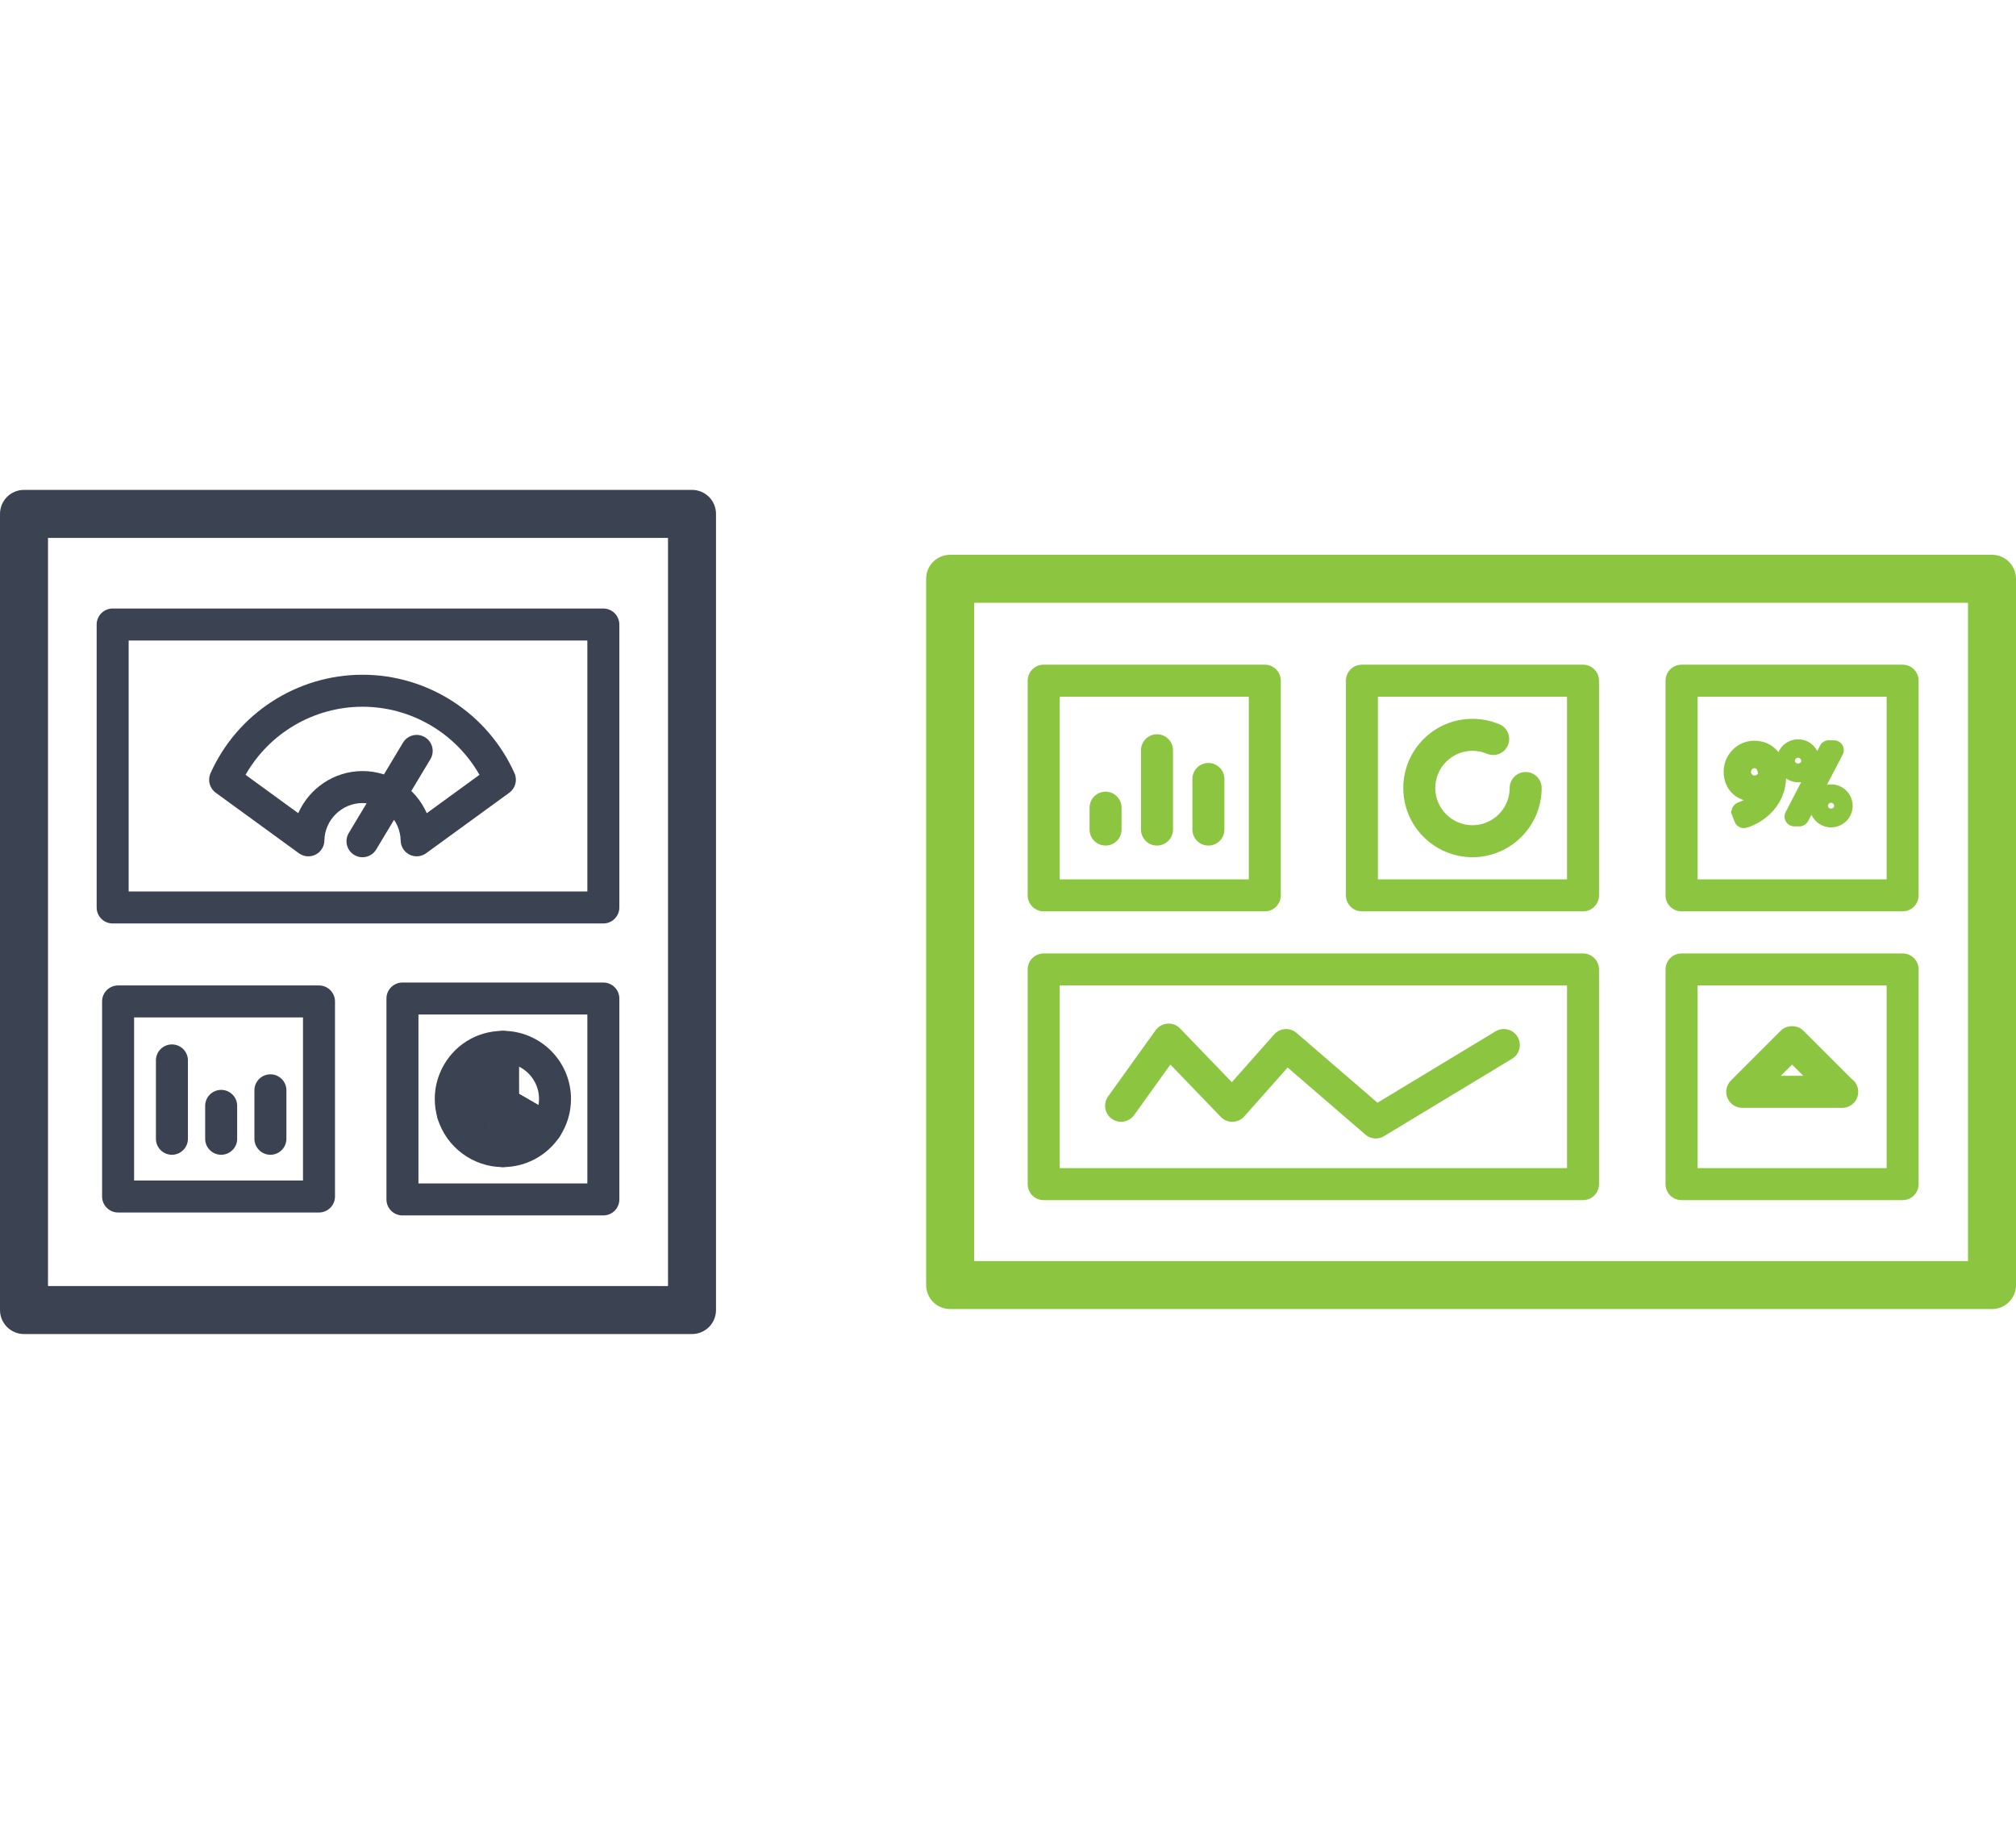 <svg xmlns="http://www.w3.org/2000/svg" viewBox="0 0 126 114" enable-background="new 0 0 126 114"><path fill="#3B4251" d="M43.25 83.381h-41.75c-.829 0-1.5-.672-1.5-1.5v-49.762c0-.829.671-1.5 1.5-1.5h41.75c.829 0 1.5.671 1.5 1.5v49.762c0 .828-.671 1.5-1.5 1.5zm-40.25-3h38.75v-46.762h-38.75v46.762z"/><path fill="#8CC640" d="M124.5 81.819h-65.116c-.829 0-1.5-.672-1.5-1.5v-44.144c0-.829.671-1.5 1.5-1.5h65.116c.828 0 1.5.671 1.5 1.5v44.145c0 .827-.672 1.499-1.5 1.499zm-63.616-3h62.116v-41.144h-62.116v41.144zM79.05 56.962h-13.82c-.553 0-1-.448-1-1v-13.418c0-.552.447-1 1-1h13.82c.553 0 1 .448 1 1v13.418c0 .552-.447 1-1 1zm-12.82-2h11.82v-11.418h-11.82v11.418zM98.939 56.962h-13.819c-.553 0-1-.448-1-1v-13.418c0-.552.447-1 1-1h13.819c.553 0 1 .448 1 1v13.418c0 .552-.447 1-1 1zm-12.819-2h11.819v-11.418h-11.819v11.418zM118.914 56.962h-13.818c-.553 0-1-.448-1-1v-13.418c0-.552.447-1 1-1h13.818c.553 0 1 .448 1 1v13.418c0 .552-.447 1-1 1zm-12.818-2h11.818v-11.418h-11.818v11.418zM118.914 75.011h-13.818c-.553 0-1-.447-1-1v-13.418c0-.553.447-1 1-1h13.818c.553 0 1 .447 1 1v13.418c0 .552-.447 1-1 1zm-12.818-2h11.818v-11.418h-11.818v11.418zM98.939 75.011h-33.709c-.553 0-1-.447-1-1v-13.418c0-.553.447-1 1-1h33.709c.553 0 1 .447 1 1v13.418c0 .552-.447 1-1 1zm-32.709-2h31.709v-11.418h-31.709v11.418zM85.988 71.157c-.234 0-.467-.082-.653-.243l-4.858-4.192-2.709 3.056c-.185.209-.448.331-.728.337-.282.007-.547-.105-.741-.307l-3.149-3.271-2.268 3.16c-.322.449-.946.551-1.396.229-.448-.322-.552-.947-.229-1.396l2.968-4.136c.173-.241.444-.393.74-.414.304-.026.587.09.793.304l3.231 3.355 2.646-2.984c.363-.411.988-.451 1.401-.094l5.056 4.363 7.38-4.462c.474-.287 1.088-.134 1.373.338.286.473.135 1.088-.338 1.373l-8.001 4.838c-.16.098-.339.146-.518.146zM92.029 53.578c-2.385 0-4.324-1.94-4.324-4.325s1.939-4.325 4.324-4.325c.582 0 1.148.114 1.684.34.509.214.747.801.533 1.31-.215.509-.803.748-1.311.533-.287-.121-.593-.183-.906-.183-1.281 0-2.324 1.043-2.324 2.325s1.043 2.325 2.324 2.325c1.282 0 2.325-1.043 2.325-2.325 0-.552.447-1 1-1s1 .448 1 1c0 2.385-1.94 4.325-4.325 4.325z"/><path stroke="#8CC640" stroke-width="2" stroke-linecap="round" stroke-linejoin="round" stroke-miterlimit="10" d="M93.324 46.19" fill="none"/><path fill="#8CC640" d="M69.098 52.85c-.553 0-1-.448-1-1v-1.368c0-.552.447-1 1-1s1 .448 1 1v1.368c0 .552-.448 1-1 1zM72.312 52.85c-.553 0-1-.448-1-1v-4.956c0-.552.447-1 1-1s1 .448 1 1v4.956c0 .552-.448 1-1 1zM75.525 52.85c-.553 0-1-.448-1-1v-3.162c0-.552.447-1 1-1s1 .448 1 1v3.162c0 .552-.447 1-1 1zM108.995 51.759c-.281 0-.517-.177-.599-.452l-.21-.53.088-.292c.054-.116.17-.271.419-.349l.292-.128c-.673-.207-1.255-.816-1.255-1.778 0-1.065.858-1.933 1.914-1.933 1.171 0 1.988.916 1.988 2.227 0 1.78-1.308 2.838-2.428 3.203l-.209.032zm.655-3.749c-.111 0-.213.11-.213.232 0 .128.099.232.22.232.114 0 .183-.076.218-.132-.016-.123-.067-.332-.225-.332zM114.44 51.713c-.544 0-1.015-.326-1.226-.792l-.207.398c-.101.197-.322.332-.55.332h-.301c-.224 0-.424-.112-.536-.3-.11-.186-.114-.413-.011-.606l.963-1.859c-.783.105-1.535-.526-1.535-1.332 0-.742.604-1.345 1.345-1.345.521 0 .973.297 1.196.731l.174-.336c.102-.203.313-.333.55-.333h.313c.224 0 .424.112.536.301.111.187.114.413.01.606l-.973 1.869.251-.023c.745 0 1.352.603 1.352 1.344.001.742-.605 1.345-1.351 1.345zm0-1.538c-.11 0-.193.083-.193.193 0 .229.388.227.388 0 0-.106-.087-.193-.195-.193zm-2.057-2.815c-.112 0-.2.085-.2.193.001.221.394.23.394 0-.001-.106-.088-.193-.194-.193zM115.14 69.242h-6.25c-.404 0-.77-.243-.924-.617-.155-.374-.069-.804.217-1.09l3.115-3.115c.375-.375 1.039-.375 1.414 0l3.007 3.007c.255.181.421.479.421.815 0 .553-.448 1-1 1zm-3.836-2h1.402l-.701-.701-.701.701z"/><path fill="#3B4251" d="M37.709 57.719h-30.668c-.552 0-1-.447-1-1v-17.685c0-.552.448-1 1-1h30.668c.552 0 1 .448 1 1v17.686c0 .551-.448.999-1 .999zm-29.668-2h28.668v-15.685h-28.668v15.685zM26.041 53.523c-.152 0-.305-.035-.446-.105-.334-.167-.547-.505-.554-.878-.021-1.294-1.09-2.347-2.384-2.347s-2.363 1.053-2.384 2.347c-.006.373-.22.712-.554.878-.333.167-.732.134-1.035-.086l-5.202-3.786c-.382-.278-.518-.786-.324-1.218 1.676-3.739 5.404-6.155 9.499-6.155s7.823 2.416 9.499 6.155c.193.432.058.939-.324 1.218l-5.202 3.786c-.175.126-.381.191-.589.191zm-3.384-5.33c1.783 0 3.334 1.087 4.016 2.633l3.294-2.397c-1.484-2.609-4.272-4.256-7.31-4.256s-5.826 1.647-7.31 4.256l3.294 2.397c.682-1.545 2.234-2.633 4.016-2.633zM22.656 53.58c-.175 0-.353-.046-.514-.143-.474-.284-.627-.898-.343-1.372l3.387-5.645c.284-.474.898-.627 1.372-.343.474.284.627.898.343 1.372l-3.387 5.645c-.187.313-.518.486-.858.486zM19.937 75.784h-12.556c-.552 0-1-.447-1-1v-12.191c0-.553.448-1 1-1h12.556c.552 0 1 .447 1 1v12.191c0 .553-.448 1-1 1zm-11.556-2h10.556v-10.191h-10.556v10.191zM10.745 72.176c-.552 0-1-.447-1-1v-4.897c0-.553.448-1 1-1s1 .447 1 1v4.897c0 .553-.448 1-1 1zM13.823 72.176c-.552 0-1-.447-1-1v-2.056c0-.553.448-1 1-1s1 .447 1 1v2.056c0 .553-.448 1-1 1zM16.901 72.176c-.552 0-1-.447-1-1v-3.028c0-.553.448-1 1-1s1 .447 1 1v3.028c0 .553-.448 1-1 1z"/><path stroke="#3B4251" stroke-width="2" stroke-linecap="round" stroke-linejoin="round" stroke-miterlimit="10" d="M33.664 66.285" fill="none"/><path fill="#3A4252" d="M31.431 65.432c-1.285 0-2.395.744-2.926 1.824l2.926 1.688v-3.512z"/><path fill="#3B4251" d="M31.431 69.944c-.172 0-.345-.045-.5-.134l-2.926-1.688c-.456-.263-.63-.834-.398-1.307.722-1.471 2.187-2.384 3.823-2.384.552 0 1 .447 1 1v3.512c0 .357-.19.688-.5.866-.154.09-.326.135-.499.135zm-1.448-2.989l.448.258v-.549c-.16.078-.31.176-.448.291zM28.311 70.629c-.433 0-.828-.282-.957-.712-.12-.398-.181-.811-.181-1.227 0-.656.146-1.287.435-1.874.122-.249.341-.436.606-.517.266-.079.552-.048.791.091l2.926 1.688c.358.206.552.611.489 1.02-.063.407-.371.735-.774.823l-3.12.685-.215.023z"/><path fill="#3A4252" d="M31.431 71.948c1.127 0 2.12-.572 2.705-1.442l-2.705-1.561v3.003z"/><path fill="#3B4251" d="M31.431 72.947c-.552 0-1-.447-1-1v-3.003c0-.357.19-.688.5-.866.31-.178.69-.178 1 0l2.705 1.562c.24.139.412.371.474.641s.01.554-.145.783c-.793 1.179-2.114 1.883-3.534 1.883z"/><path fill="#3A4252" d="M28.311 69.629c.403 1.341 1.647 2.318 3.119 2.318v-3.003l-3.119.685z"/><path fill="#3B4251" d="M31.431 72.947c-1.864 0-3.541-1.246-4.077-3.03-.08-.267-.046-.555.095-.795s.376-.41.648-.47l3.12-.685c.297-.065.605.007.841.197.236.189.373.477.373.779v3.003c0 .554-.448 1.001-1 1.001zm-1.566-2.635c.167.161.358.296.566.399v-.523l-.566.124zM34.135 71.502c-.17 0-.342-.043-.499-.134l-2.705-1.561c-.309-.179-.5-.509-.5-.866v-3.511c0-.553.448-1 1-1 2.348 0 4.257 1.909 4.257 4.257 0 .851-.25 1.671-.723 2.374-.192.285-.507.441-.83.441zm-1.704-3.138l1.225.706c.022-.126.033-.254.033-.384 0-.886-.513-1.653-1.257-2.023v1.701zM37.709 75.967h-12.556c-.552 0-1-.447-1-1v-12.556c0-.553.448-1 1-1h12.556c.552 0 1 .447 1 1v12.556c0 .553-.448 1-1 1zm-11.556-2h10.556v-10.556h-10.556v10.556z"/></svg>
